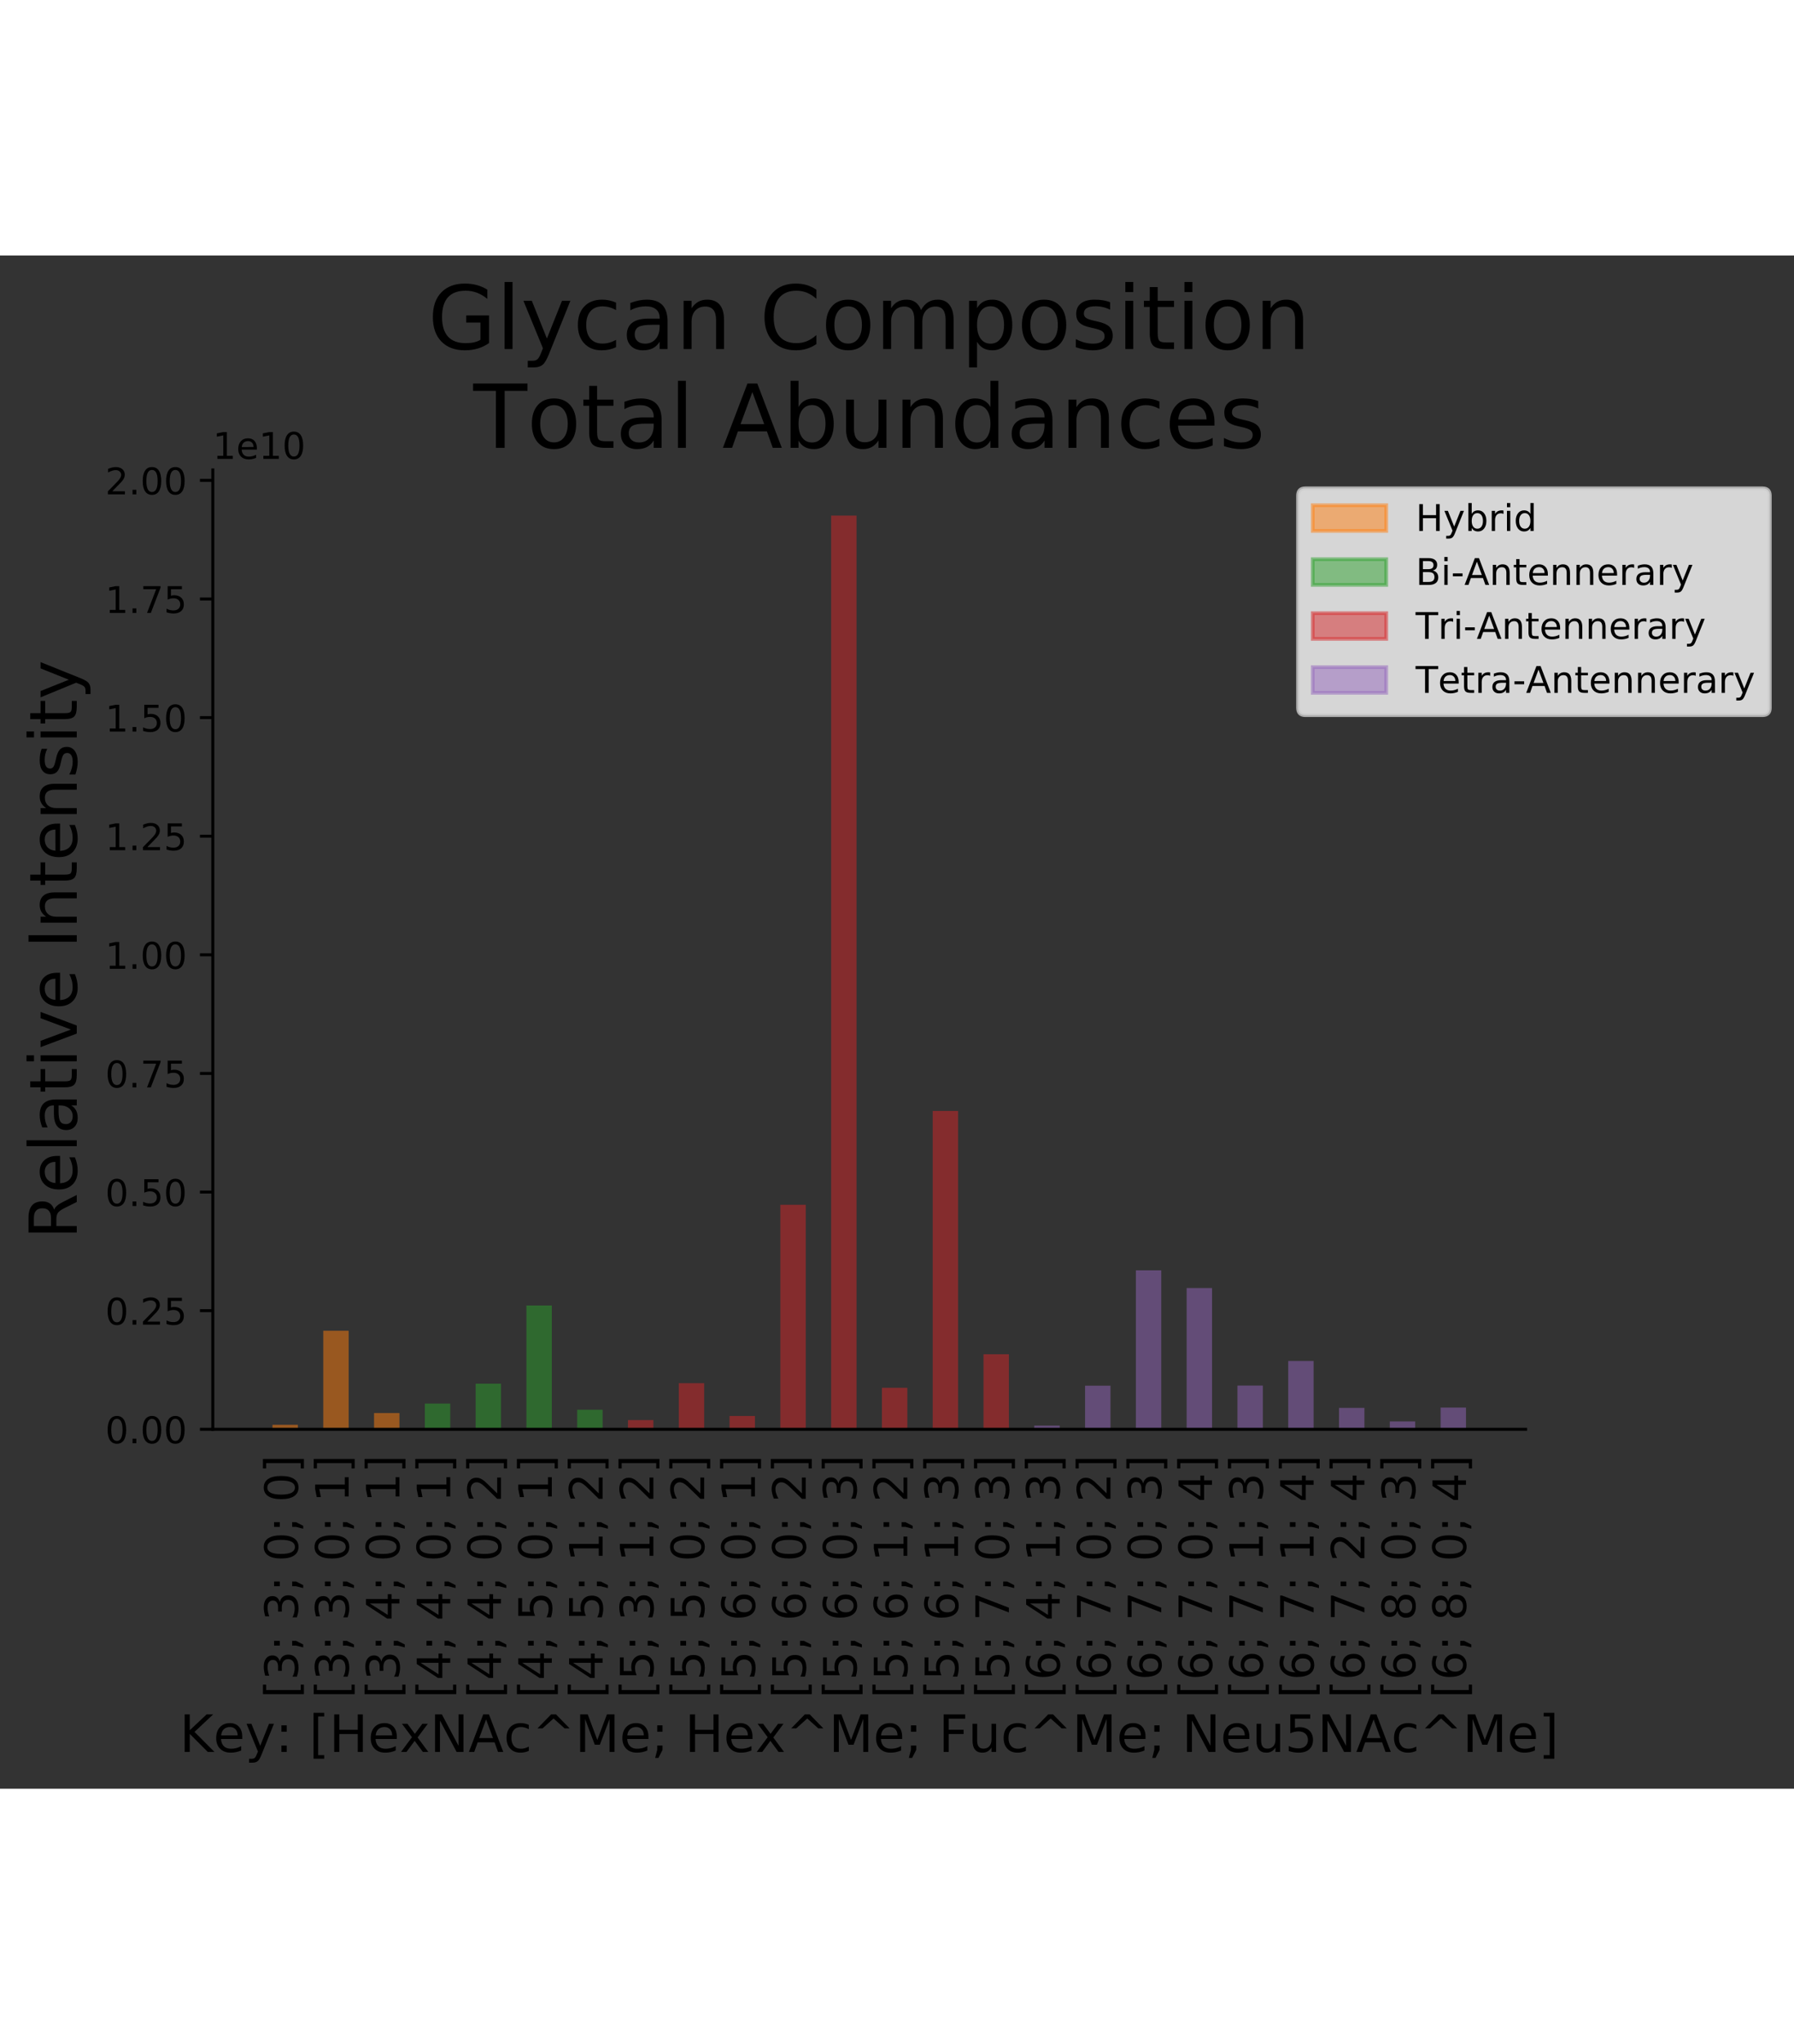 <svg xmlns="http://www.w3.org/2000/svg" xmlns:xlink="http://www.w3.org/1999/xlink" height="417pt" version="1.1" viewBox="0 0 488 417" width="100%">
 <rect x="0" y="0" width="488" height="417" fill="#333333" stroke="none"/>
 <defs>
  <style type="text/css"></style>
 </defs>
 <g id="figure_1">
  <g id="patch_1">
   <path d="M 0 417.106  L 488.63 417.106  L 488.63 0  L 0 0  z " style="fill:none;opacity:0;"/>
  </g>
  <g id="axes_1">
   <g id="patch_2">
    <path d="M 57.886 319.239  L 415.006 319.239  L 415.006 58.311  L 57.886 58.311  z " style="fill:none;opacity:0;"/>
   </g>
   <g id="patch_3">
    <path clip-path="url(#p185c1f9a22)" d="M 74.119 319.239  L 81.027 319.239  L 81.027 318.029  L 74.119 318.029  z " style="fill:#ff7f0e;opacity:0.5;"/>
   </g>
   <g id="patch_4">
    <path clip-path="url(#p185c1f9a22)" d="M 87.934 319.239  L 94.842 319.239  L 94.842 292.439  L 87.934 292.439  z " style="fill:#ff7f0e;opacity:0.5;"/>
   </g>
   <g id="patch_5">
    <path clip-path="url(#p185c1f9a22)" d="M 101.749 319.239  L 108.657 319.239  L 108.657 314.826  L 101.749 314.826  z " style="fill:#ff7f0e;opacity:0.5;"/>
   </g>
   <g id="patch_6">
    <path clip-path="url(#p185c1f9a22)" d="M 115.564 319.239  L 122.472 319.239  L 122.472 312.246  L 115.564 312.246  z " style="fill:#2ca02c;opacity:0.5;"/>
   </g>
   <g id="patch_7">
    <path clip-path="url(#p185c1f9a22)" d="M 129.379 319.239  L 136.287 319.239  L 136.287 306.839  L 129.379 306.839  z " style="fill:#2ca02c;opacity:0.5;"/>
   </g>
   <g id="patch_8">
    <path clip-path="url(#p185c1f9a22)" d="M 143.194 319.239  L 150.102 319.239  L 150.102 285.574  L 143.194 285.574  z " style="fill:#2ca02c;opacity:0.5;"/>
   </g>
   <g id="patch_9">
    <path clip-path="url(#p185c1f9a22)" d="M 157.01 319.239  L 163.917 319.239  L 163.917 313.929  L 157.01 313.929  z " style="fill:#2ca02c;opacity:0.5;"/>
   </g>
   <g id="patch_10">
    <path clip-path="url(#p185c1f9a22)" d="M 170.825 319.239  L 177.732 319.239  L 177.732 316.733  L 170.825 316.733  z " style="fill:#d62728;opacity:0.5;"/>
   </g>
   <g id="patch_11">
    <path clip-path="url(#p185c1f9a22)" d="M 184.64 319.239  L 191.547 319.239  L 191.547 306.696  L 184.64 306.696  z " style="fill:#d62728;opacity:0.5;"/>
   </g>
   <g id="patch_12">
    <path clip-path="url(#p185c1f9a22)" d="M 198.455 319.239  L 205.362 319.239  L 205.362 315.617  L 198.455 315.617  z " style="fill:#d62728;opacity:0.5;"/>
   </g>
   <g id="patch_13">
    <path clip-path="url(#p185c1f9a22)" d="M 212.27 319.239  L 219.177 319.239  L 219.177 258.179  L 212.27 258.179  z " style="fill:#d62728;opacity:0.5;"/>
   </g>
   <g id="patch_14">
    <path clip-path="url(#p185c1f9a22)" d="M 226.085 319.239  L 232.992 319.239  L 232.992 70.736  L 226.085 70.736  z " style="fill:#d62728;opacity:0.5;"/>
   </g>
   <g id="patch_15">
    <path clip-path="url(#p185c1f9a22)" d="M 239.9 319.239  L 246.808 319.239  L 246.808 307.951  L 239.9 307.951  z " style="fill:#d62728;opacity:0.5;"/>
   </g>
   <g id="patch_16">
    <path clip-path="url(#p185c1f9a22)" d="M 253.715 319.239  L 260.623 319.239  L 260.623 232.659  L 253.715 232.659  z " style="fill:#d62728;opacity:0.5;"/>
   </g>
   <g id="patch_17">
    <path clip-path="url(#p185c1f9a22)" d="M 267.53 319.239  L 274.438 319.239  L 274.438 298.832  L 267.53 298.832  z " style="fill:#d62728;opacity:0.5;"/>
   </g>
   <g id="patch_18">
    <path clip-path="url(#p185c1f9a22)" d="M 281.345 319.239  L 288.253 319.239  L 288.253 318.251  L 281.345 318.251  z " style="fill:#9467bd;opacity:0.5;"/>
   </g>
   <g id="patch_19">
    <path clip-path="url(#p185c1f9a22)" d="M 295.16 319.239  L 302.068 319.239  L 302.068 307.373  L 295.16 307.373  z " style="fill:#9467bd;opacity:0.5;"/>
   </g>
   <g id="patch_20">
    <path clip-path="url(#p185c1f9a22)" d="M 308.975 319.239  L 315.883 319.239  L 315.883 276.004  L 308.975 276.004  z " style="fill:#9467bd;opacity:0.5;"/>
   </g>
   <g id="patch_21">
    <path clip-path="url(#p185c1f9a22)" d="M 322.791 319.239  L 329.698 319.239  L 329.698 280.821  L 322.791 280.821  z " style="fill:#9467bd;opacity:0.5;"/>
   </g>
   <g id="patch_22">
    <path clip-path="url(#p185c1f9a22)" d="M 336.606 319.239  L 343.513 319.239  L 343.513 307.359  L 336.606 307.359  z " style="fill:#9467bd;opacity:0.5;"/>
   </g>
   <g id="patch_23">
    <path clip-path="url(#p185c1f9a22)" d="M 350.421 319.239  L 357.328 319.239  L 357.328 300.661  L 350.421 300.661  z " style="fill:#9467bd;opacity:0.5;"/>
   </g>
   <g id="patch_24">
    <path clip-path="url(#p185c1f9a22)" d="M 364.236 319.239  L 371.143 319.239  L 371.143 313.42  L 364.236 313.42  z " style="fill:#9467bd;opacity:0.5;"/>
   </g>
   <g id="patch_25">
    <path clip-path="url(#p185c1f9a22)" d="M 378.051 319.239  L 384.958 319.239  L 384.958 317.099  L 378.051 317.099  z " style="fill:#9467bd;opacity:0.5;"/>
   </g>
   <g id="patch_26">
    <path clip-path="url(#p185c1f9a22)" d="M 391.866 319.239  L 398.774 319.239  L 398.774 313.343  L 391.866 313.343  z " style="fill:#9467bd;opacity:0.5;"/>
   </g>
   <g id="matplotlib.axis_1">
    <g id="xtick_1">
     <g id="text_1">
      <!-- [3; 3; 0; 0] -->
      <defs>
       <path d="M 8.594 75.984  L 29.297 75.984  L 29.297 69  L 17.578 69  L 17.578 -6.203  L 29.297 -6.203  L 29.297 -13.188  L 8.594 -13.188  z " id="DejaVuSans-5b"/>
       <path d="M 40.578 39.312  Q 47.656 37.797 51.625 33  Q 55.609 28.219 55.609 21.188  Q 55.609 10.406 48.188 4.484  Q 40.766 -1.422 27.094 -1.422  Q 22.516 -1.422 17.656 -0.516  Q 12.797 0.391 7.625 2.203  L 7.625 11.719  Q 11.719 9.328 16.594 8.109  Q 21.484 6.891 26.812 6.891  Q 36.078 6.891 40.938 10.547  Q 45.797 14.203 45.797 21.188  Q 45.797 27.641 41.281 31.266  Q 36.766 34.906 28.719 34.906  L 20.219 34.906  L 20.219 43.016  L 29.109 43.016  Q 36.375 43.016 40.234 45.922  Q 44.094 48.828 44.094 54.297  Q 44.094 59.906 40.109 62.906  Q 36.141 65.922 28.719 65.922  Q 24.656 65.922 20.016 65.031  Q 15.375 64.156 9.812 62.312  L 9.812 71.094  Q 15.438 72.656 20.344 73.438  Q 25.25 74.219 29.594 74.219  Q 40.828 74.219 47.359 69.109  Q 53.906 64.016 53.906 55.328  Q 53.906 49.266 50.438 45.094  Q 46.969 40.922 40.578 39.312  z " id="DejaVuSans-33"/>
       <path d="M 11.719 51.703  L 22.016 51.703  L 22.016 39.312  L 11.719 39.312  z M 11.719 12.406  L 22.016 12.406  L 22.016 4  L 14.016 -11.625  L 7.719 -11.625  L 11.719 4  z " id="DejaVuSans-3b"/>
       <path id="DejaVuSans-20"/>
       <path d="M 31.781 66.406  Q 24.172 66.406 20.328 58.906  Q 16.5 51.422 16.5 36.375  Q 16.5 21.391 20.328 13.891  Q 24.172 6.391 31.781 6.391  Q 39.453 6.391 43.281 13.891  Q 47.125 21.391 47.125 36.375  Q 47.125 51.422 43.281 58.906  Q 39.453 66.406 31.781 66.406  z M 31.781 74.219  Q 44.047 74.219 50.516 64.516  Q 56.984 54.828 56.984 36.375  Q 56.984 17.969 50.516 8.266  Q 44.047 -1.422 31.781 -1.422  Q 19.531 -1.422 13.062 8.266  Q 6.594 17.969 6.594 36.375  Q 6.594 54.828 13.062 64.516  Q 19.531 74.219 31.781 74.219  z " id="DejaVuSans-30"/>
       <path d="M 30.422 75.984  L 30.422 -13.188  L 9.719 -13.188  L 9.719 -6.203  L 21.391 -6.203  L 21.391 69  L 9.719 69  L 9.719 75.984  z " id="DejaVuSans-5d"/>
      </defs>
      <g transform="translate(81.022 392.356)rotate(-90)scale(0.125 -0.125)">
       <use xlink:href="#DejaVuSans-5b"/>
       <use x="39.014" xlink:href="#DejaVuSans-33"/>
       <use x="102.637" xlink:href="#DejaVuSans-3b"/>
       <use x="136.328" xlink:href="#DejaVuSans-20"/>
       <use x="168.115" xlink:href="#DejaVuSans-33"/>
       <use x="231.738" xlink:href="#DejaVuSans-3b"/>
       <use x="265.43" xlink:href="#DejaVuSans-20"/>
       <use x="297.217" xlink:href="#DejaVuSans-30"/>
       <use x="360.84" xlink:href="#DejaVuSans-3b"/>
       <use x="394.531" xlink:href="#DejaVuSans-20"/>
       <use x="426.318" xlink:href="#DejaVuSans-30"/>
       <use x="489.941" xlink:href="#DejaVuSans-5d"/>
      </g>
     </g>
    </g>
    <g id="xtick_2">
     <g id="text_2">
      <!-- [3; 3; 0; 1] -->
      <defs>
       <path d="M 12.406 8.297  L 28.516 8.297  L 28.516 63.922  L 10.984 60.406  L 10.984 69.391  L 28.422 72.906  L 38.281 72.906  L 38.281 8.297  L 54.391 8.297  L 54.391 0  L 12.406 0  z " id="DejaVuSans-31"/>
      </defs>
      <g transform="translate(94.837 392.356)rotate(-90)scale(0.125 -0.125)">
       <use xlink:href="#DejaVuSans-5b"/>
       <use x="39.014" xlink:href="#DejaVuSans-33"/>
       <use x="102.637" xlink:href="#DejaVuSans-3b"/>
       <use x="136.328" xlink:href="#DejaVuSans-20"/>
       <use x="168.115" xlink:href="#DejaVuSans-33"/>
       <use x="231.738" xlink:href="#DejaVuSans-3b"/>
       <use x="265.43" xlink:href="#DejaVuSans-20"/>
       <use x="297.217" xlink:href="#DejaVuSans-30"/>
       <use x="360.84" xlink:href="#DejaVuSans-3b"/>
       <use x="394.531" xlink:href="#DejaVuSans-20"/>
       <use x="426.318" xlink:href="#DejaVuSans-31"/>
       <use x="489.941" xlink:href="#DejaVuSans-5d"/>
      </g>
     </g>
    </g>
    <g id="xtick_3">
     <g id="text_3">
      <!-- [3; 4; 0; 1] -->
      <defs>
       <path d="M 37.797 64.312  L 12.891 25.391  L 37.797 25.391  z M 35.203 72.906  L 47.609 72.906  L 47.609 25.391  L 58.016 25.391  L 58.016 17.188  L 47.609 17.188  L 47.609 0  L 37.797 0  L 37.797 17.188  L 4.891 17.188  L 4.891 26.703  z " id="DejaVuSans-34"/>
      </defs>
      <g transform="translate(108.652 392.356)rotate(-90)scale(0.125 -0.125)">
       <use xlink:href="#DejaVuSans-5b"/>
       <use x="39.014" xlink:href="#DejaVuSans-33"/>
       <use x="102.637" xlink:href="#DejaVuSans-3b"/>
       <use x="136.328" xlink:href="#DejaVuSans-20"/>
       <use x="168.115" xlink:href="#DejaVuSans-34"/>
       <use x="231.738" xlink:href="#DejaVuSans-3b"/>
       <use x="265.43" xlink:href="#DejaVuSans-20"/>
       <use x="297.217" xlink:href="#DejaVuSans-30"/>
       <use x="360.84" xlink:href="#DejaVuSans-3b"/>
       <use x="394.531" xlink:href="#DejaVuSans-20"/>
       <use x="426.318" xlink:href="#DejaVuSans-31"/>
       <use x="489.941" xlink:href="#DejaVuSans-5d"/>
      </g>
     </g>
    </g>
    <g id="xtick_4">
     <g id="text_4">
      <!-- [4; 4; 0; 1] -->
      <g transform="translate(122.467 392.356)rotate(-90)scale(0.125 -0.125)">
       <use xlink:href="#DejaVuSans-5b"/>
       <use x="39.014" xlink:href="#DejaVuSans-34"/>
       <use x="102.637" xlink:href="#DejaVuSans-3b"/>
       <use x="136.328" xlink:href="#DejaVuSans-20"/>
       <use x="168.115" xlink:href="#DejaVuSans-34"/>
       <use x="231.738" xlink:href="#DejaVuSans-3b"/>
       <use x="265.43" xlink:href="#DejaVuSans-20"/>
       <use x="297.217" xlink:href="#DejaVuSans-30"/>
       <use x="360.84" xlink:href="#DejaVuSans-3b"/>
       <use x="394.531" xlink:href="#DejaVuSans-20"/>
       <use x="426.318" xlink:href="#DejaVuSans-31"/>
       <use x="489.941" xlink:href="#DejaVuSans-5d"/>
      </g>
     </g>
    </g>
    <g id="xtick_5">
     <g id="text_5">
      <!-- [4; 4; 0; 2] -->
      <defs>
       <path d="M 19.188 8.297  L 53.609 8.297  L 53.609 0  L 7.328 0  L 7.328 8.297  Q 12.938 14.109 22.625 23.891  Q 32.328 33.688 34.812 36.531  Q 39.547 41.844 41.422 45.531  Q 43.312 49.219 43.312 52.781  Q 43.312 58.594 39.234 62.25  Q 35.156 65.922 28.609 65.922  Q 23.969 65.922 18.812 64.312  Q 13.672 62.703 7.812 59.422  L 7.812 69.391  Q 13.766 71.781 18.938 73  Q 24.125 74.219 28.422 74.219  Q 39.75 74.219 46.484 68.547  Q 53.219 62.891 53.219 53.422  Q 53.219 48.922 51.531 44.891  Q 49.859 40.875 45.406 35.406  Q 44.188 33.984 37.641 27.219  Q 31.109 20.453 19.188 8.297  z " id="DejaVuSans-32"/>
      </defs>
      <g transform="translate(136.282 392.356)rotate(-90)scale(0.125 -0.125)">
       <use xlink:href="#DejaVuSans-5b"/>
       <use x="39.014" xlink:href="#DejaVuSans-34"/>
       <use x="102.637" xlink:href="#DejaVuSans-3b"/>
       <use x="136.328" xlink:href="#DejaVuSans-20"/>
       <use x="168.115" xlink:href="#DejaVuSans-34"/>
       <use x="231.738" xlink:href="#DejaVuSans-3b"/>
       <use x="265.43" xlink:href="#DejaVuSans-20"/>
       <use x="297.217" xlink:href="#DejaVuSans-30"/>
       <use x="360.84" xlink:href="#DejaVuSans-3b"/>
       <use x="394.531" xlink:href="#DejaVuSans-20"/>
       <use x="426.318" xlink:href="#DejaVuSans-32"/>
       <use x="489.941" xlink:href="#DejaVuSans-5d"/>
      </g>
     </g>
    </g>
    <g id="xtick_6">
     <g id="text_6">
      <!-- [4; 5; 0; 1] -->
      <defs>
       <path d="M 10.797 72.906  L 49.516 72.906  L 49.516 64.594  L 19.828 64.594  L 19.828 46.734  Q 21.969 47.469 24.109 47.828  Q 26.266 48.188 28.422 48.188  Q 40.625 48.188 47.75 41.5  Q 54.891 34.812 54.891 23.391  Q 54.891 11.625 47.562 5.094  Q 40.234 -1.422 26.906 -1.422  Q 22.312 -1.422 17.547 -0.641  Q 12.797 0.141 7.719 1.703  L 7.719 11.625  Q 12.109 9.234 16.797 8.062  Q 21.484 6.891 26.703 6.891  Q 35.156 6.891 40.078 11.328  Q 45.016 15.766 45.016 23.391  Q 45.016 31 40.078 35.438  Q 35.156 39.891 26.703 39.891  Q 22.75 39.891 18.812 39.016  Q 14.891 38.141 10.797 36.281  z " id="DejaVuSans-35"/>
      </defs>
      <g transform="translate(150.097 392.356)rotate(-90)scale(0.125 -0.125)">
       <use xlink:href="#DejaVuSans-5b"/>
       <use x="39.014" xlink:href="#DejaVuSans-34"/>
       <use x="102.637" xlink:href="#DejaVuSans-3b"/>
       <use x="136.328" xlink:href="#DejaVuSans-20"/>
       <use x="168.115" xlink:href="#DejaVuSans-35"/>
       <use x="231.738" xlink:href="#DejaVuSans-3b"/>
       <use x="265.43" xlink:href="#DejaVuSans-20"/>
       <use x="297.217" xlink:href="#DejaVuSans-30"/>
       <use x="360.84" xlink:href="#DejaVuSans-3b"/>
       <use x="394.531" xlink:href="#DejaVuSans-20"/>
       <use x="426.318" xlink:href="#DejaVuSans-31"/>
       <use x="489.941" xlink:href="#DejaVuSans-5d"/>
      </g>
     </g>
    </g>
    <g id="xtick_7">
     <g id="text_7">
      <!-- [4; 5; 1; 2] -->
      <g transform="translate(163.912 392.356)rotate(-90)scale(0.125 -0.125)">
       <use xlink:href="#DejaVuSans-5b"/>
       <use x="39.014" xlink:href="#DejaVuSans-34"/>
       <use x="102.637" xlink:href="#DejaVuSans-3b"/>
       <use x="136.328" xlink:href="#DejaVuSans-20"/>
       <use x="168.115" xlink:href="#DejaVuSans-35"/>
       <use x="231.738" xlink:href="#DejaVuSans-3b"/>
       <use x="265.43" xlink:href="#DejaVuSans-20"/>
       <use x="297.217" xlink:href="#DejaVuSans-31"/>
       <use x="360.84" xlink:href="#DejaVuSans-3b"/>
       <use x="394.531" xlink:href="#DejaVuSans-20"/>
       <use x="426.318" xlink:href="#DejaVuSans-32"/>
       <use x="489.941" xlink:href="#DejaVuSans-5d"/>
      </g>
     </g>
    </g>
    <g id="xtick_8">
     <g id="text_8">
      <!-- [5; 3; 1; 2] -->
      <g transform="translate(177.728 392.356)rotate(-90)scale(0.125 -0.125)">
       <use xlink:href="#DejaVuSans-5b"/>
       <use x="39.014" xlink:href="#DejaVuSans-35"/>
       <use x="102.637" xlink:href="#DejaVuSans-3b"/>
       <use x="136.328" xlink:href="#DejaVuSans-20"/>
       <use x="168.115" xlink:href="#DejaVuSans-33"/>
       <use x="231.738" xlink:href="#DejaVuSans-3b"/>
       <use x="265.43" xlink:href="#DejaVuSans-20"/>
       <use x="297.217" xlink:href="#DejaVuSans-31"/>
       <use x="360.84" xlink:href="#DejaVuSans-3b"/>
       <use x="394.531" xlink:href="#DejaVuSans-20"/>
       <use x="426.318" xlink:href="#DejaVuSans-32"/>
       <use x="489.941" xlink:href="#DejaVuSans-5d"/>
      </g>
     </g>
    </g>
    <g id="xtick_9">
     <g id="text_9">
      <!-- [5; 5; 0; 2] -->
      <g transform="translate(191.543 392.356)rotate(-90)scale(0.125 -0.125)">
       <use xlink:href="#DejaVuSans-5b"/>
       <use x="39.014" xlink:href="#DejaVuSans-35"/>
       <use x="102.637" xlink:href="#DejaVuSans-3b"/>
       <use x="136.328" xlink:href="#DejaVuSans-20"/>
       <use x="168.115" xlink:href="#DejaVuSans-35"/>
       <use x="231.738" xlink:href="#DejaVuSans-3b"/>
       <use x="265.43" xlink:href="#DejaVuSans-20"/>
       <use x="297.217" xlink:href="#DejaVuSans-30"/>
       <use x="360.84" xlink:href="#DejaVuSans-3b"/>
       <use x="394.531" xlink:href="#DejaVuSans-20"/>
       <use x="426.318" xlink:href="#DejaVuSans-32"/>
       <use x="489.941" xlink:href="#DejaVuSans-5d"/>
      </g>
     </g>
    </g>
    <g id="xtick_10">
     <g id="text_10">
      <!-- [5; 6; 0; 1] -->
      <defs>
       <path d="M 33.016 40.375  Q 26.375 40.375 22.484 35.828  Q 18.609 31.297 18.609 23.391  Q 18.609 15.531 22.484 10.953  Q 26.375 6.391 33.016 6.391  Q 39.656 6.391 43.531 10.953  Q 47.406 15.531 47.406 23.391  Q 47.406 31.297 43.531 35.828  Q 39.656 40.375 33.016 40.375  z M 52.594 71.297  L 52.594 62.312  Q 48.875 64.062 45.094 64.984  Q 41.312 65.922 37.594 65.922  Q 27.828 65.922 22.672 59.328  Q 17.531 52.734 16.797 39.406  Q 19.672 43.656 24.016 45.922  Q 28.375 48.188 33.594 48.188  Q 44.578 48.188 50.953 41.516  Q 57.328 34.859 57.328 23.391  Q 57.328 12.156 50.688 5.359  Q 44.047 -1.422 33.016 -1.422  Q 20.359 -1.422 13.672 8.266  Q 6.984 17.969 6.984 36.375  Q 6.984 53.656 15.188 63.938  Q 23.391 74.219 37.203 74.219  Q 40.922 74.219 44.703 73.484  Q 48.484 72.75 52.594 71.297  z " id="DejaVuSans-36"/>
      </defs>
      <g transform="translate(205.358 392.356)rotate(-90)scale(0.125 -0.125)">
       <use xlink:href="#DejaVuSans-5b"/>
       <use x="39.014" xlink:href="#DejaVuSans-35"/>
       <use x="102.637" xlink:href="#DejaVuSans-3b"/>
       <use x="136.328" xlink:href="#DejaVuSans-20"/>
       <use x="168.115" xlink:href="#DejaVuSans-36"/>
       <use x="231.738" xlink:href="#DejaVuSans-3b"/>
       <use x="265.43" xlink:href="#DejaVuSans-20"/>
       <use x="297.217" xlink:href="#DejaVuSans-30"/>
       <use x="360.84" xlink:href="#DejaVuSans-3b"/>
       <use x="394.531" xlink:href="#DejaVuSans-20"/>
       <use x="426.318" xlink:href="#DejaVuSans-31"/>
       <use x="489.941" xlink:href="#DejaVuSans-5d"/>
      </g>
     </g>
    </g>
    <g id="xtick_11">
     <g id="text_11">
      <!-- [5; 6; 0; 2] -->
      <g transform="translate(219.173 392.356)rotate(-90)scale(0.125 -0.125)">
       <use xlink:href="#DejaVuSans-5b"/>
       <use x="39.014" xlink:href="#DejaVuSans-35"/>
       <use x="102.637" xlink:href="#DejaVuSans-3b"/>
       <use x="136.328" xlink:href="#DejaVuSans-20"/>
       <use x="168.115" xlink:href="#DejaVuSans-36"/>
       <use x="231.738" xlink:href="#DejaVuSans-3b"/>
       <use x="265.43" xlink:href="#DejaVuSans-20"/>
       <use x="297.217" xlink:href="#DejaVuSans-30"/>
       <use x="360.84" xlink:href="#DejaVuSans-3b"/>
       <use x="394.531" xlink:href="#DejaVuSans-20"/>
       <use x="426.318" xlink:href="#DejaVuSans-32"/>
       <use x="489.941" xlink:href="#DejaVuSans-5d"/>
      </g>
     </g>
    </g>
    <g id="xtick_12">
     <g id="text_12">
      <!-- [5; 6; 0; 3] -->
      <g transform="translate(232.988 392.356)rotate(-90)scale(0.125 -0.125)">
       <use xlink:href="#DejaVuSans-5b"/>
       <use x="39.014" xlink:href="#DejaVuSans-35"/>
       <use x="102.637" xlink:href="#DejaVuSans-3b"/>
       <use x="136.328" xlink:href="#DejaVuSans-20"/>
       <use x="168.115" xlink:href="#DejaVuSans-36"/>
       <use x="231.738" xlink:href="#DejaVuSans-3b"/>
       <use x="265.43" xlink:href="#DejaVuSans-20"/>
       <use x="297.217" xlink:href="#DejaVuSans-30"/>
       <use x="360.84" xlink:href="#DejaVuSans-3b"/>
       <use x="394.531" xlink:href="#DejaVuSans-20"/>
       <use x="426.318" xlink:href="#DejaVuSans-33"/>
       <use x="489.941" xlink:href="#DejaVuSans-5d"/>
      </g>
     </g>
    </g>
    <g id="xtick_13">
     <g id="text_13">
      <!-- [5; 6; 1; 2] -->
      <g transform="translate(246.803 392.356)rotate(-90)scale(0.125 -0.125)">
       <use xlink:href="#DejaVuSans-5b"/>
       <use x="39.014" xlink:href="#DejaVuSans-35"/>
       <use x="102.637" xlink:href="#DejaVuSans-3b"/>
       <use x="136.328" xlink:href="#DejaVuSans-20"/>
       <use x="168.115" xlink:href="#DejaVuSans-36"/>
       <use x="231.738" xlink:href="#DejaVuSans-3b"/>
       <use x="265.43" xlink:href="#DejaVuSans-20"/>
       <use x="297.217" xlink:href="#DejaVuSans-31"/>
       <use x="360.84" xlink:href="#DejaVuSans-3b"/>
       <use x="394.531" xlink:href="#DejaVuSans-20"/>
       <use x="426.318" xlink:href="#DejaVuSans-32"/>
       <use x="489.941" xlink:href="#DejaVuSans-5d"/>
      </g>
     </g>
    </g>
    <g id="xtick_14">
     <g id="text_14">
      <!-- [5; 6; 1; 3] -->
      <g transform="translate(260.618 392.356)rotate(-90)scale(0.125 -0.125)">
       <use xlink:href="#DejaVuSans-5b"/>
       <use x="39.014" xlink:href="#DejaVuSans-35"/>
       <use x="102.637" xlink:href="#DejaVuSans-3b"/>
       <use x="136.328" xlink:href="#DejaVuSans-20"/>
       <use x="168.115" xlink:href="#DejaVuSans-36"/>
       <use x="231.738" xlink:href="#DejaVuSans-3b"/>
       <use x="265.43" xlink:href="#DejaVuSans-20"/>
       <use x="297.217" xlink:href="#DejaVuSans-31"/>
       <use x="360.84" xlink:href="#DejaVuSans-3b"/>
       <use x="394.531" xlink:href="#DejaVuSans-20"/>
       <use x="426.318" xlink:href="#DejaVuSans-33"/>
       <use x="489.941" xlink:href="#DejaVuSans-5d"/>
      </g>
     </g>
    </g>
    <g id="xtick_15">
     <g id="text_15">
      <!-- [5; 7; 0; 3] -->
      <defs>
       <path d="M 8.203 72.906  L 55.078 72.906  L 55.078 68.703  L 28.609 0  L 18.312 0  L 43.219 64.594  L 8.203 64.594  z " id="DejaVuSans-37"/>
      </defs>
      <g transform="translate(274.433 392.356)rotate(-90)scale(0.125 -0.125)">
       <use xlink:href="#DejaVuSans-5b"/>
       <use x="39.014" xlink:href="#DejaVuSans-35"/>
       <use x="102.637" xlink:href="#DejaVuSans-3b"/>
       <use x="136.328" xlink:href="#DejaVuSans-20"/>
       <use x="168.115" xlink:href="#DejaVuSans-37"/>
       <use x="231.738" xlink:href="#DejaVuSans-3b"/>
       <use x="265.43" xlink:href="#DejaVuSans-20"/>
       <use x="297.217" xlink:href="#DejaVuSans-30"/>
       <use x="360.84" xlink:href="#DejaVuSans-3b"/>
       <use x="394.531" xlink:href="#DejaVuSans-20"/>
       <use x="426.318" xlink:href="#DejaVuSans-33"/>
       <use x="489.941" xlink:href="#DejaVuSans-5d"/>
      </g>
     </g>
    </g>
    <g id="xtick_16">
     <g id="text_16">
      <!-- [6; 4; 1; 3] -->
      <g transform="translate(288.248 392.356)rotate(-90)scale(0.125 -0.125)">
       <use xlink:href="#DejaVuSans-5b"/>
       <use x="39.014" xlink:href="#DejaVuSans-36"/>
       <use x="102.637" xlink:href="#DejaVuSans-3b"/>
       <use x="136.328" xlink:href="#DejaVuSans-20"/>
       <use x="168.115" xlink:href="#DejaVuSans-34"/>
       <use x="231.738" xlink:href="#DejaVuSans-3b"/>
       <use x="265.43" xlink:href="#DejaVuSans-20"/>
       <use x="297.217" xlink:href="#DejaVuSans-31"/>
       <use x="360.84" xlink:href="#DejaVuSans-3b"/>
       <use x="394.531" xlink:href="#DejaVuSans-20"/>
       <use x="426.318" xlink:href="#DejaVuSans-33"/>
       <use x="489.941" xlink:href="#DejaVuSans-5d"/>
      </g>
     </g>
    </g>
    <g id="xtick_17">
     <g id="text_17">
      <!-- [6; 7; 0; 2] -->
      <g transform="translate(302.063 392.356)rotate(-90)scale(0.125 -0.125)">
       <use xlink:href="#DejaVuSans-5b"/>
       <use x="39.014" xlink:href="#DejaVuSans-36"/>
       <use x="102.637" xlink:href="#DejaVuSans-3b"/>
       <use x="136.328" xlink:href="#DejaVuSans-20"/>
       <use x="168.115" xlink:href="#DejaVuSans-37"/>
       <use x="231.738" xlink:href="#DejaVuSans-3b"/>
       <use x="265.43" xlink:href="#DejaVuSans-20"/>
       <use x="297.217" xlink:href="#DejaVuSans-30"/>
       <use x="360.84" xlink:href="#DejaVuSans-3b"/>
       <use x="394.531" xlink:href="#DejaVuSans-20"/>
       <use x="426.318" xlink:href="#DejaVuSans-32"/>
       <use x="489.941" xlink:href="#DejaVuSans-5d"/>
      </g>
     </g>
    </g>
    <g id="xtick_18">
     <g id="text_18">
      <!-- [6; 7; 0; 3] -->
      <g transform="translate(315.878 392.356)rotate(-90)scale(0.125 -0.125)">
       <use xlink:href="#DejaVuSans-5b"/>
       <use x="39.014" xlink:href="#DejaVuSans-36"/>
       <use x="102.637" xlink:href="#DejaVuSans-3b"/>
       <use x="136.328" xlink:href="#DejaVuSans-20"/>
       <use x="168.115" xlink:href="#DejaVuSans-37"/>
       <use x="231.738" xlink:href="#DejaVuSans-3b"/>
       <use x="265.43" xlink:href="#DejaVuSans-20"/>
       <use x="297.217" xlink:href="#DejaVuSans-30"/>
       <use x="360.84" xlink:href="#DejaVuSans-3b"/>
       <use x="394.531" xlink:href="#DejaVuSans-20"/>
       <use x="426.318" xlink:href="#DejaVuSans-33"/>
       <use x="489.941" xlink:href="#DejaVuSans-5d"/>
      </g>
     </g>
    </g>
    <g id="xtick_19">
     <g id="text_19">
      <!-- [6; 7; 0; 4] -->
      <g transform="translate(329.694 392.356)rotate(-90)scale(0.125 -0.125)">
       <use xlink:href="#DejaVuSans-5b"/>
       <use x="39.014" xlink:href="#DejaVuSans-36"/>
       <use x="102.637" xlink:href="#DejaVuSans-3b"/>
       <use x="136.328" xlink:href="#DejaVuSans-20"/>
       <use x="168.115" xlink:href="#DejaVuSans-37"/>
       <use x="231.738" xlink:href="#DejaVuSans-3b"/>
       <use x="265.43" xlink:href="#DejaVuSans-20"/>
       <use x="297.217" xlink:href="#DejaVuSans-30"/>
       <use x="360.84" xlink:href="#DejaVuSans-3b"/>
       <use x="394.531" xlink:href="#DejaVuSans-20"/>
       <use x="426.318" xlink:href="#DejaVuSans-34"/>
       <use x="489.941" xlink:href="#DejaVuSans-5d"/>
      </g>
     </g>
    </g>
    <g id="xtick_20">
     <g id="text_20">
      <!-- [6; 7; 1; 3] -->
      <g transform="translate(343.509 392.356)rotate(-90)scale(0.125 -0.125)">
       <use xlink:href="#DejaVuSans-5b"/>
       <use x="39.014" xlink:href="#DejaVuSans-36"/>
       <use x="102.637" xlink:href="#DejaVuSans-3b"/>
       <use x="136.328" xlink:href="#DejaVuSans-20"/>
       <use x="168.115" xlink:href="#DejaVuSans-37"/>
       <use x="231.738" xlink:href="#DejaVuSans-3b"/>
       <use x="265.43" xlink:href="#DejaVuSans-20"/>
       <use x="297.217" xlink:href="#DejaVuSans-31"/>
       <use x="360.84" xlink:href="#DejaVuSans-3b"/>
       <use x="394.531" xlink:href="#DejaVuSans-20"/>
       <use x="426.318" xlink:href="#DejaVuSans-33"/>
       <use x="489.941" xlink:href="#DejaVuSans-5d"/>
      </g>
     </g>
    </g>
    <g id="xtick_21">
     <g id="text_21">
      <!-- [6; 7; 1; 4] -->
      <g transform="translate(357.324 392.356)rotate(-90)scale(0.125 -0.125)">
       <use xlink:href="#DejaVuSans-5b"/>
       <use x="39.014" xlink:href="#DejaVuSans-36"/>
       <use x="102.637" xlink:href="#DejaVuSans-3b"/>
       <use x="136.328" xlink:href="#DejaVuSans-20"/>
       <use x="168.115" xlink:href="#DejaVuSans-37"/>
       <use x="231.738" xlink:href="#DejaVuSans-3b"/>
       <use x="265.43" xlink:href="#DejaVuSans-20"/>
       <use x="297.217" xlink:href="#DejaVuSans-31"/>
       <use x="360.84" xlink:href="#DejaVuSans-3b"/>
       <use x="394.531" xlink:href="#DejaVuSans-20"/>
       <use x="426.318" xlink:href="#DejaVuSans-34"/>
       <use x="489.941" xlink:href="#DejaVuSans-5d"/>
      </g>
     </g>
    </g>
    <g id="xtick_22">
     <g id="text_22">
      <!-- [6; 7; 2; 4] -->
      <g transform="translate(371.139 392.356)rotate(-90)scale(0.125 -0.125)">
       <use xlink:href="#DejaVuSans-5b"/>
       <use x="39.014" xlink:href="#DejaVuSans-36"/>
       <use x="102.637" xlink:href="#DejaVuSans-3b"/>
       <use x="136.328" xlink:href="#DejaVuSans-20"/>
       <use x="168.115" xlink:href="#DejaVuSans-37"/>
       <use x="231.738" xlink:href="#DejaVuSans-3b"/>
       <use x="265.43" xlink:href="#DejaVuSans-20"/>
       <use x="297.217" xlink:href="#DejaVuSans-32"/>
       <use x="360.84" xlink:href="#DejaVuSans-3b"/>
       <use x="394.531" xlink:href="#DejaVuSans-20"/>
       <use x="426.318" xlink:href="#DejaVuSans-34"/>
       <use x="489.941" xlink:href="#DejaVuSans-5d"/>
      </g>
     </g>
    </g>
    <g id="xtick_23">
     <g id="text_23">
      <!-- [6; 8; 0; 3] -->
      <defs>
       <path d="M 31.781 34.625  Q 24.75 34.625 20.719 30.859  Q 16.703 27.094 16.703 20.516  Q 16.703 13.922 20.719 10.156  Q 24.75 6.391 31.781 6.391  Q 38.812 6.391 42.859 10.172  Q 46.922 13.969 46.922 20.516  Q 46.922 27.094 42.891 30.859  Q 38.875 34.625 31.781 34.625  z M 21.922 38.812  Q 15.578 40.375 12.031 44.719  Q 8.5 49.078 8.5 55.328  Q 8.5 64.062 14.719 69.141  Q 20.953 74.219 31.781 74.219  Q 42.672 74.219 48.875 69.141  Q 55.078 64.062 55.078 55.328  Q 55.078 49.078 51.531 44.719  Q 48 40.375 41.703 38.812  Q 48.828 37.156 52.797 32.312  Q 56.781 27.484 56.781 20.516  Q 56.781 9.906 50.312 4.234  Q 43.844 -1.422 31.781 -1.422  Q 19.734 -1.422 13.25 4.234  Q 6.781 9.906 6.781 20.516  Q 6.781 27.484 10.781 32.312  Q 14.797 37.156 21.922 38.812  z M 18.312 54.391  Q 18.312 48.734 21.844 45.562  Q 25.391 42.391 31.781 42.391  Q 38.141 42.391 41.719 45.562  Q 45.312 48.734 45.312 54.391  Q 45.312 60.062 41.719 63.234  Q 38.141 66.406 31.781 66.406  Q 25.391 66.406 21.844 63.234  Q 18.312 60.062 18.312 54.391  z " id="DejaVuSans-38"/>
      </defs>
      <g transform="translate(384.954 392.356)rotate(-90)scale(0.125 -0.125)">
       <use xlink:href="#DejaVuSans-5b"/>
       <use x="39.014" xlink:href="#DejaVuSans-36"/>
       <use x="102.637" xlink:href="#DejaVuSans-3b"/>
       <use x="136.328" xlink:href="#DejaVuSans-20"/>
       <use x="168.115" xlink:href="#DejaVuSans-38"/>
       <use x="231.738" xlink:href="#DejaVuSans-3b"/>
       <use x="265.43" xlink:href="#DejaVuSans-20"/>
       <use x="297.217" xlink:href="#DejaVuSans-30"/>
       <use x="360.84" xlink:href="#DejaVuSans-3b"/>
       <use x="394.531" xlink:href="#DejaVuSans-20"/>
       <use x="426.318" xlink:href="#DejaVuSans-33"/>
       <use x="489.941" xlink:href="#DejaVuSans-5d"/>
      </g>
     </g>
    </g>
    <g id="xtick_24">
     <g id="text_24">
      <!-- [6; 8; 0; 4] -->
      <g transform="translate(398.769 392.356)rotate(-90)scale(0.125 -0.125)">
       <use xlink:href="#DejaVuSans-5b"/>
       <use x="39.014" xlink:href="#DejaVuSans-36"/>
       <use x="102.637" xlink:href="#DejaVuSans-3b"/>
       <use x="136.328" xlink:href="#DejaVuSans-20"/>
       <use x="168.115" xlink:href="#DejaVuSans-38"/>
       <use x="231.738" xlink:href="#DejaVuSans-3b"/>
       <use x="265.43" xlink:href="#DejaVuSans-20"/>
       <use x="297.217" xlink:href="#DejaVuSans-30"/>
       <use x="360.84" xlink:href="#DejaVuSans-3b"/>
       <use x="394.531" xlink:href="#DejaVuSans-20"/>
       <use x="426.318" xlink:href="#DejaVuSans-34"/>
       <use x="489.941" xlink:href="#DejaVuSans-5d"/>
      </g>
     </g>
    </g>
    <g id="text_25">
     <!-- Key: [HexNAc^Me; Hex^Me; Fuc^Me; Neu5NAc^Me] -->
     <defs>
      <path d="M 9.812 72.906  L 19.672 72.906  L 19.672 42.094  L 52.391 72.906  L 65.094 72.906  L 28.906 38.922  L 67.672 0  L 54.688 0  L 19.672 35.109  L 19.672 0  L 9.812 0  z " id="DejaVuSans-4b"/>
      <path d="M 56.203 29.594  L 56.203 25.203  L 14.891 25.203  Q 15.484 15.922 20.484 11.062  Q 25.484 6.203 34.422 6.203  Q 39.594 6.203 44.453 7.469  Q 49.312 8.734 54.109 11.281  L 54.109 2.781  Q 49.266 0.734 44.188 -0.344  Q 39.109 -1.422 33.891 -1.422  Q 20.797 -1.422 13.156 6.188  Q 5.516 13.812 5.516 26.812  Q 5.516 40.234 12.766 48.109  Q 20.016 56 32.328 56  Q 43.359 56 49.781 48.891  Q 56.203 41.797 56.203 29.594  z M 47.219 32.234  Q 47.125 39.594 43.094 43.984  Q 39.062 48.391 32.422 48.391  Q 24.906 48.391 20.391 44.141  Q 15.875 39.891 15.188 32.172  z " id="DejaVuSans-65"/>
      <path d="M 32.172 -5.078  Q 28.375 -14.844 24.75 -17.812  Q 21.141 -20.797 15.094 -20.797  L 7.906 -20.797  L 7.906 -13.281  L 13.188 -13.281  Q 16.891 -13.281 18.938 -11.516  Q 21 -9.766 23.484 -3.219  L 25.094 0.875  L 2.984 54.688  L 12.5 54.688  L 29.594 11.922  L 46.688 54.688  L 56.203 54.688  z " id="DejaVuSans-79"/>
      <path d="M 11.719 12.406  L 22.016 12.406  L 22.016 0  L 11.719 0  z M 11.719 51.703  L 22.016 51.703  L 22.016 39.312  L 11.719 39.312  z " id="DejaVuSans-3a"/>
      <path d="M 9.812 72.906  L 19.672 72.906  L 19.672 43.016  L 55.516 43.016  L 55.516 72.906  L 65.375 72.906  L 65.375 0  L 55.516 0  L 55.516 34.719  L 19.672 34.719  L 19.672 0  L 9.812 0  z " id="DejaVuSans-48"/>
      <path d="M 54.891 54.688  L 35.109 28.078  L 55.906 0  L 45.312 0  L 29.391 21.484  L 13.484 0  L 2.875 0  L 24.125 28.609  L 4.688 54.688  L 15.281 54.688  L 29.781 35.203  L 44.281 54.688  z " id="DejaVuSans-78"/>
      <path d="M 9.812 72.906  L 23.094 72.906  L 55.422 11.922  L 55.422 72.906  L 64.984 72.906  L 64.984 0  L 51.703 0  L 19.391 60.984  L 19.391 0  L 9.812 0  z " id="DejaVuSans-4e"/>
      <path d="M 34.188 63.188  L 20.797 26.906  L 47.609 26.906  z M 28.609 72.906  L 39.797 72.906  L 67.578 0  L 57.328 0  L 50.688 18.703  L 17.828 18.703  L 11.188 0  L 0.781 0  z " id="DejaVuSans-41"/>
      <path d="M 48.781 52.594  L 48.781 44.188  Q 44.969 46.297 41.141 47.344  Q 37.312 48.391 33.406 48.391  Q 24.656 48.391 19.812 42.844  Q 14.984 37.312 14.984 27.297  Q 14.984 17.281 19.812 11.734  Q 24.656 6.203 33.406 6.203  Q 37.312 6.203 41.141 7.25  Q 44.969 8.297 48.781 10.406  L 48.781 2.094  Q 45.016 0.344 40.984 -0.531  Q 36.969 -1.422 32.422 -1.422  Q 20.062 -1.422 12.781 6.344  Q 5.516 14.109 5.516 27.297  Q 5.516 40.672 12.859 48.328  Q 20.219 56 33.016 56  Q 37.156 56 41.109 55.141  Q 45.062 54.297 48.781 52.594  z " id="DejaVuSans-63"/>
      <path d="M 46.688 72.906  L 73.188 45.703  L 63.375 45.703  L 41.891 64.984  L 20.406 45.703  L 10.594 45.703  L 37.109 72.906  z " id="DejaVuSans-5e"/>
      <path d="M 9.812 72.906  L 24.516 72.906  L 43.109 23.297  L 61.812 72.906  L 76.516 72.906  L 76.516 0  L 66.891 0  L 66.891 64.016  L 48.094 14.016  L 38.188 14.016  L 19.391 64.016  L 19.391 0  L 9.812 0  z " id="DejaVuSans-4d"/>
      <path d="M 9.812 72.906  L 51.703 72.906  L 51.703 64.594  L 19.672 64.594  L 19.672 43.109  L 48.578 43.109  L 48.578 34.812  L 19.672 34.812  L 19.672 0  L 9.812 0  z " id="DejaVuSans-46"/>
      <path d="M 8.5 21.578  L 8.5 54.688  L 17.484 54.688  L 17.484 21.922  Q 17.484 14.156 20.5 10.266  Q 23.531 6.391 29.594 6.391  Q 36.859 6.391 41.078 11.031  Q 45.312 15.672 45.312 23.688  L 45.312 54.688  L 54.297 54.688  L 54.297 0  L 45.312 0  L 45.312 8.406  Q 42.047 3.422 37.719 1  Q 33.406 -1.422 27.688 -1.422  Q 18.266 -1.422 13.375 4.438  Q 8.5 10.297 8.5 21.578  z M 31.109 56  z " id="DejaVuSans-75"/>
     </defs>
     <g transform="translate(48.862 406.994)scale(0.14 -0.14)">
      <use xlink:href="#DejaVuSans-4b"/>
      <use x="65.498" xlink:href="#DejaVuSans-65"/>
      <use x="127.021" xlink:href="#DejaVuSans-79"/>
      <use x="186.092" xlink:href="#DejaVuSans-3a"/>
      <use x="219.783" xlink:href="#DejaVuSans-20"/>
      <use x="251.57" xlink:href="#DejaVuSans-5b"/>
      <use x="290.584" xlink:href="#DejaVuSans-48"/>
      <use x="365.779" xlink:href="#DejaVuSans-65"/>
      <use x="427.287" xlink:href="#DejaVuSans-78"/>
      <use x="486.467" xlink:href="#DejaVuSans-4e"/>
      <use x="561.271" xlink:href="#DejaVuSans-41"/>
      <use x="629.664" xlink:href="#DejaVuSans-63"/>
      <use x="684.645" xlink:href="#DejaVuSans-5e"/>
      <use x="768.434" xlink:href="#DejaVuSans-4d"/>
      <use x="854.713" xlink:href="#DejaVuSans-65"/>
      <use x="916.236" xlink:href="#DejaVuSans-3b"/>
      <use x="949.928" xlink:href="#DejaVuSans-20"/>
      <use x="981.715" xlink:href="#DejaVuSans-48"/>
      <use x="1056.91" xlink:href="#DejaVuSans-65"/>
      <use x="1118.418" xlink:href="#DejaVuSans-78"/>
      <use x="1177.598" xlink:href="#DejaVuSans-5e"/>
      <use x="1261.387" xlink:href="#DejaVuSans-4d"/>
      <use x="1347.666" xlink:href="#DejaVuSans-65"/>
      <use x="1409.189" xlink:href="#DejaVuSans-3b"/>
      <use x="1442.881" xlink:href="#DejaVuSans-20"/>
      <use x="1474.668" xlink:href="#DejaVuSans-46"/>
      <use x="1532.109" xlink:href="#DejaVuSans-75"/>
      <use x="1595.488" xlink:href="#DejaVuSans-63"/>
      <use x="1650.469" xlink:href="#DejaVuSans-5e"/>
      <use x="1734.258" xlink:href="#DejaVuSans-4d"/>
      <use x="1820.537" xlink:href="#DejaVuSans-65"/>
      <use x="1882.061" xlink:href="#DejaVuSans-3b"/>
      <use x="1915.752" xlink:href="#DejaVuSans-20"/>
      <use x="1947.539" xlink:href="#DejaVuSans-4e"/>
      <use x="2022.344" xlink:href="#DejaVuSans-65"/>
      <use x="2083.867" xlink:href="#DejaVuSans-75"/>
      <use x="2147.246" xlink:href="#DejaVuSans-35"/>
      <use x="2210.869" xlink:href="#DejaVuSans-4e"/>
      <use x="2285.674" xlink:href="#DejaVuSans-41"/>
      <use x="2354.066" xlink:href="#DejaVuSans-63"/>
      <use x="2409.047" xlink:href="#DejaVuSans-5e"/>
      <use x="2492.836" xlink:href="#DejaVuSans-4d"/>
      <use x="2579.115" xlink:href="#DejaVuSans-65"/>
      <use x="2640.639" xlink:href="#DejaVuSans-5d"/>
     </g>
    </g>
   </g>
   <g id="matplotlib.axis_2">
    <g id="ytick_1">
     <g id="line2d_1">
      <defs>
       <path d="M 0 0  L -3.5 0  " id="m7c04c29d95" style="stroke:#000000;stroke-width:0.8;"/>
      </defs>
      <g>
       <use style="stroke:#000000;stroke-width:0.8;" x="57.886" xlink:href="#m7c04c29d95" y="319.239"/>
      </g>
     </g>
     <g id="text_26">
      <!-- 0.00 -->
      <defs>
       <path d="M 10.688 12.406  L 21 12.406  L 21 0  L 10.688 0  z " id="DejaVuSans-2e"/>
      </defs>
      <g transform="translate(28.621 323.038)scale(0.1 -0.1)">
       <use xlink:href="#DejaVuSans-30"/>
       <use x="63.623" xlink:href="#DejaVuSans-2e"/>
       <use x="95.41" xlink:href="#DejaVuSans-30"/>
       <use x="159.033" xlink:href="#DejaVuSans-30"/>
      </g>
     </g>
    </g>
    <g id="ytick_2">
     <g id="line2d_2">
      <g>
       <use style="stroke:#000000;stroke-width:0.8;" x="57.886" xlink:href="#m7c04c29d95" y="286.978"/>
      </g>
     </g>
     <g id="text_27">
      <!-- 0.25 -->
      <g transform="translate(28.621 290.778)scale(0.1 -0.1)">
       <use xlink:href="#DejaVuSans-30"/>
       <use x="63.623" xlink:href="#DejaVuSans-2e"/>
       <use x="95.41" xlink:href="#DejaVuSans-32"/>
       <use x="159.033" xlink:href="#DejaVuSans-35"/>
      </g>
     </g>
    </g>
    <g id="ytick_3">
     <g id="line2d_3">
      <g>
       <use style="stroke:#000000;stroke-width:0.8;" x="57.886" xlink:href="#m7c04c29d95" y="254.718"/>
      </g>
     </g>
     <g id="text_28">
      <!-- 0.50 -->
      <g transform="translate(28.621 258.517)scale(0.1 -0.1)">
       <use xlink:href="#DejaVuSans-30"/>
       <use x="63.623" xlink:href="#DejaVuSans-2e"/>
       <use x="95.41" xlink:href="#DejaVuSans-35"/>
       <use x="159.033" xlink:href="#DejaVuSans-30"/>
      </g>
     </g>
    </g>
    <g id="ytick_4">
     <g id="line2d_4">
      <g>
       <use style="stroke:#000000;stroke-width:0.8;" x="57.886" xlink:href="#m7c04c29d95" y="222.457"/>
      </g>
     </g>
     <g id="text_29">
      <!-- 0.75 -->
      <g transform="translate(28.621 226.256)scale(0.1 -0.1)">
       <use xlink:href="#DejaVuSans-30"/>
       <use x="63.623" xlink:href="#DejaVuSans-2e"/>
       <use x="95.41" xlink:href="#DejaVuSans-37"/>
       <use x="159.033" xlink:href="#DejaVuSans-35"/>
      </g>
     </g>
    </g>
    <g id="ytick_5">
     <g id="line2d_5">
      <g>
       <use style="stroke:#000000;stroke-width:0.8;" x="57.886" xlink:href="#m7c04c29d95" y="190.197"/>
      </g>
     </g>
     <g id="text_30">
      <!-- 1.00 -->
      <g transform="translate(28.621 193.996)scale(0.1 -0.1)">
       <use xlink:href="#DejaVuSans-31"/>
       <use x="63.623" xlink:href="#DejaVuSans-2e"/>
       <use x="95.41" xlink:href="#DejaVuSans-30"/>
       <use x="159.033" xlink:href="#DejaVuSans-30"/>
      </g>
     </g>
    </g>
    <g id="ytick_6">
     <g id="line2d_6">
      <g>
       <use style="stroke:#000000;stroke-width:0.8;" x="57.886" xlink:href="#m7c04c29d95" y="157.936"/>
      </g>
     </g>
     <g id="text_31">
      <!-- 1.25 -->
      <g transform="translate(28.621 161.735)scale(0.1 -0.1)">
       <use xlink:href="#DejaVuSans-31"/>
       <use x="63.623" xlink:href="#DejaVuSans-2e"/>
       <use x="95.41" xlink:href="#DejaVuSans-32"/>
       <use x="159.033" xlink:href="#DejaVuSans-35"/>
      </g>
     </g>
    </g>
    <g id="ytick_7">
     <g id="line2d_7">
      <g>
       <use style="stroke:#000000;stroke-width:0.8;" x="57.886" xlink:href="#m7c04c29d95" y="125.676"/>
      </g>
     </g>
     <g id="text_32">
      <!-- 1.50 -->
      <g transform="translate(28.621 129.475)scale(0.1 -0.1)">
       <use xlink:href="#DejaVuSans-31"/>
       <use x="63.623" xlink:href="#DejaVuSans-2e"/>
       <use x="95.41" xlink:href="#DejaVuSans-35"/>
       <use x="159.033" xlink:href="#DejaVuSans-30"/>
      </g>
     </g>
    </g>
    <g id="ytick_8">
     <g id="line2d_8">
      <g>
       <use style="stroke:#000000;stroke-width:0.8;" x="57.886" xlink:href="#m7c04c29d95" y="93.415"/>
      </g>
     </g>
     <g id="text_33">
      <!-- 1.75 -->
      <g transform="translate(28.621 97.214)scale(0.1 -0.1)">
       <use xlink:href="#DejaVuSans-31"/>
       <use x="63.623" xlink:href="#DejaVuSans-2e"/>
       <use x="95.41" xlink:href="#DejaVuSans-37"/>
       <use x="159.033" xlink:href="#DejaVuSans-35"/>
      </g>
     </g>
    </g>
    <g id="ytick_9">
     <g id="line2d_9">
      <g>
       <use style="stroke:#000000;stroke-width:0.8;" x="57.886" xlink:href="#m7c04c29d95" y="61.154"/>
      </g>
     </g>
     <g id="text_34">
      <!-- 2.00 -->
      <g transform="translate(28.621 64.954)scale(0.1 -0.1)">
       <use xlink:href="#DejaVuSans-32"/>
       <use x="63.623" xlink:href="#DejaVuSans-2e"/>
       <use x="95.41" xlink:href="#DejaVuSans-30"/>
       <use x="159.033" xlink:href="#DejaVuSans-30"/>
      </g>
     </g>
    </g>
    <g id="text_35">
     <!-- Relative Intensity -->
     <defs>
      <path d="M 44.391 34.188  Q 47.562 33.109 50.562 29.594  Q 53.562 26.078 56.594 19.922  L 66.609 0  L 56 0  L 46.688 18.703  Q 43.062 26.031 39.672 28.422  Q 36.281 30.812 30.422 30.812  L 19.672 30.812  L 19.672 0  L 9.812 0  L 9.812 72.906  L 32.078 72.906  Q 44.578 72.906 50.734 67.672  Q 56.891 62.453 56.891 51.906  Q 56.891 45.016 53.688 40.469  Q 50.484 35.938 44.391 34.188  z M 19.672 64.797  L 19.672 38.922  L 32.078 38.922  Q 39.203 38.922 42.844 42.219  Q 46.484 45.516 46.484 51.906  Q 46.484 58.297 42.844 61.547  Q 39.203 64.797 32.078 64.797  z " id="DejaVuSans-52"/>
      <path d="M 9.422 75.984  L 18.406 75.984  L 18.406 0  L 9.422 0  z " id="DejaVuSans-6c"/>
      <path d="M 34.281 27.484  Q 23.391 27.484 19.188 25  Q 14.984 22.516 14.984 16.5  Q 14.984 11.719 18.141 8.906  Q 21.297 6.109 26.703 6.109  Q 34.188 6.109 38.703 11.406  Q 43.219 16.703 43.219 25.484  L 43.219 27.484  z M 52.203 31.203  L 52.203 0  L 43.219 0  L 43.219 8.297  Q 40.141 3.328 35.547 0.953  Q 30.953 -1.422 24.312 -1.422  Q 15.922 -1.422 10.953 3.297  Q 6 8.016 6 15.922  Q 6 25.141 12.172 29.828  Q 18.359 34.516 30.609 34.516  L 43.219 34.516  L 43.219 35.406  Q 43.219 41.609 39.141 45  Q 35.062 48.391 27.688 48.391  Q 23 48.391 18.547 47.266  Q 14.109 46.141 10.016 43.891  L 10.016 52.203  Q 14.938 54.109 19.578 55.047  Q 24.219 56 28.609 56  Q 40.484 56 46.344 49.844  Q 52.203 43.703 52.203 31.203  z " id="DejaVuSans-61"/>
      <path d="M 18.312 70.219  L 18.312 54.688  L 36.812 54.688  L 36.812 47.703  L 18.312 47.703  L 18.312 18.016  Q 18.312 11.328 20.141 9.422  Q 21.969 7.516 27.594 7.516  L 36.812 7.516  L 36.812 0  L 27.594 0  Q 17.188 0 13.234 3.875  Q 9.281 7.766 9.281 18.016  L 9.281 47.703  L 2.688 47.703  L 2.688 54.688  L 9.281 54.688  L 9.281 70.219  z " id="DejaVuSans-74"/>
      <path d="M 9.422 54.688  L 18.406 54.688  L 18.406 0  L 9.422 0  z M 9.422 75.984  L 18.406 75.984  L 18.406 64.594  L 9.422 64.594  z " id="DejaVuSans-69"/>
      <path d="M 2.984 54.688  L 12.5 54.688  L 29.594 8.797  L 46.688 54.688  L 56.203 54.688  L 35.688 0  L 23.484 0  z " id="DejaVuSans-76"/>
      <path d="M 9.812 72.906  L 19.672 72.906  L 19.672 0  L 9.812 0  z " id="DejaVuSans-49"/>
      <path d="M 54.891 33.016  L 54.891 0  L 45.906 0  L 45.906 32.719  Q 45.906 40.484 42.875 44.328  Q 39.844 48.188 33.797 48.188  Q 26.516 48.188 22.312 43.547  Q 18.109 38.922 18.109 30.906  L 18.109 0  L 9.078 0  L 9.078 54.688  L 18.109 54.688  L 18.109 46.188  Q 21.344 51.125 25.703 53.562  Q 30.078 56 35.797 56  Q 45.219 56 50.047 50.172  Q 54.891 44.344 54.891 33.016  z " id="DejaVuSans-6e"/>
      <path d="M 44.281 53.078  L 44.281 44.578  Q 40.484 46.531 36.375 47.5  Q 32.281 48.484 27.875 48.484  Q 21.188 48.484 17.844 46.438  Q 14.5 44.391 14.5 40.281  Q 14.5 37.156 16.891 35.375  Q 19.281 33.594 26.516 31.984  L 29.594 31.297  Q 39.156 29.25 43.188 25.516  Q 47.219 21.781 47.219 15.094  Q 47.219 7.469 41.188 3.016  Q 35.156 -1.422 24.609 -1.422  Q 20.219 -1.422 15.453 -0.562  Q 10.688 0.297 5.422 2  L 5.422 11.281  Q 10.406 8.688 15.234 7.391  Q 20.062 6.109 24.812 6.109  Q 31.156 6.109 34.562 8.281  Q 37.984 10.453 37.984 14.406  Q 37.984 18.062 35.516 20.016  Q 33.062 21.969 24.703 23.781  L 21.578 24.516  Q 13.234 26.266 9.516 29.906  Q 5.812 33.547 5.812 39.891  Q 5.812 47.609 11.281 51.797  Q 16.75 56 26.812 56  Q 31.781 56 36.172 55.266  Q 40.578 54.547 44.281 53.078  z " id="DejaVuSans-73"/>
     </defs>
     <g transform="translate(20.877 267.502)rotate(-90)scale(0.18 -0.18)">
      <use xlink:href="#DejaVuSans-52"/>
      <use x="69.42" xlink:href="#DejaVuSans-65"/>
      <use x="130.943" xlink:href="#DejaVuSans-6c"/>
      <use x="158.727" xlink:href="#DejaVuSans-61"/>
      <use x="220.006" xlink:href="#DejaVuSans-74"/>
      <use x="259.215" xlink:href="#DejaVuSans-69"/>
      <use x="286.998" xlink:href="#DejaVuSans-76"/>
      <use x="346.178" xlink:href="#DejaVuSans-65"/>
      <use x="407.701" xlink:href="#DejaVuSans-20"/>
      <use x="439.488" xlink:href="#DejaVuSans-49"/>
      <use x="468.98" xlink:href="#DejaVuSans-6e"/>
      <use x="532.359" xlink:href="#DejaVuSans-74"/>
      <use x="571.568" xlink:href="#DejaVuSans-65"/>
      <use x="633.092" xlink:href="#DejaVuSans-6e"/>
      <use x="696.471" xlink:href="#DejaVuSans-73"/>
      <use x="748.57" xlink:href="#DejaVuSans-69"/>
      <use x="776.354" xlink:href="#DejaVuSans-74"/>
      <use x="815.562" xlink:href="#DejaVuSans-79"/>
     </g>
    </g>
    <g id="text_36">
     <!-- 1e10 -->
     <g transform="translate(57.886 55.311)scale(0.1 -0.1)">
      <use xlink:href="#DejaVuSans-31"/>
      <use x="63.623" xlink:href="#DejaVuSans-65"/>
      <use x="125.146" xlink:href="#DejaVuSans-31"/>
      <use x="188.77" xlink:href="#DejaVuSans-30"/>
     </g>
    </g>
   </g>
   <g id="patch_27">
    <path d="M 57.886 319.239  L 57.886 58.311  " style="fill:none;stroke:#000000;stroke-linecap:square;stroke-linejoin:miter;stroke-width:0.8;"/>
   </g>
   <g id="patch_28">
    <path d="M 57.886 319.239  L 415.006 319.239  " style="fill:none;stroke:#000000;stroke-linecap:square;stroke-linejoin:miter;stroke-width:0.8;"/>
   </g>
   <g id="text_37">
    <!-- Glycan Composition -->
    <defs>
     <path d="M 59.516 10.406  L 59.516 29.984  L 43.406 29.984  L 43.406 38.094  L 69.281 38.094  L 69.281 6.781  Q 63.578 2.734 56.688 0.656  Q 49.812 -1.422 42 -1.422  Q 24.906 -1.422 15.25 8.562  Q 5.609 18.562 5.609 36.375  Q 5.609 54.25 15.25 64.234  Q 24.906 74.219 42 74.219  Q 49.125 74.219 55.547 72.453  Q 61.969 70.703 67.391 67.281  L 67.391 56.781  Q 61.922 61.422 55.766 63.766  Q 49.609 66.109 42.828 66.109  Q 29.438 66.109 22.719 58.641  Q 16.016 51.172 16.016 36.375  Q 16.016 21.625 22.719 14.156  Q 29.438 6.688 42.828 6.688  Q 48.047 6.688 52.141 7.594  Q 56.25 8.5 59.516 10.406  z " id="DejaVuSans-47"/>
     <path d="M 64.406 67.281  L 64.406 56.891  Q 59.422 61.531 53.781 63.812  Q 48.141 66.109 41.797 66.109  Q 29.297 66.109 22.656 58.469  Q 16.016 50.828 16.016 36.375  Q 16.016 21.969 22.656 14.328  Q 29.297 6.688 41.797 6.688  Q 48.141 6.688 53.781 8.984  Q 59.422 11.281 64.406 15.922  L 64.406 5.609  Q 59.234 2.094 53.438 0.328  Q 47.656 -1.422 41.219 -1.422  Q 24.656 -1.422 15.125 8.703  Q 5.609 18.844 5.609 36.375  Q 5.609 53.953 15.125 64.078  Q 24.656 74.219 41.219 74.219  Q 47.75 74.219 53.531 72.484  Q 59.328 70.75 64.406 67.281  z " id="DejaVuSans-43"/>
     <path d="M 30.609 48.391  Q 23.391 48.391 19.188 42.75  Q 14.984 37.109 14.984 27.297  Q 14.984 17.484 19.156 11.844  Q 23.344 6.203 30.609 6.203  Q 37.797 6.203 41.984 11.859  Q 46.188 17.531 46.188 27.297  Q 46.188 37.016 41.984 42.703  Q 37.797 48.391 30.609 48.391  z M 30.609 56  Q 42.328 56 49.016 48.375  Q 55.719 40.766 55.719 27.297  Q 55.719 13.875 49.016 6.219  Q 42.328 -1.422 30.609 -1.422  Q 18.844 -1.422 12.172 6.219  Q 5.516 13.875 5.516 27.297  Q 5.516 40.766 12.172 48.375  Q 18.844 56 30.609 56  z " id="DejaVuSans-6f"/>
     <path d="M 52 44.188  Q 55.375 50.25 60.062 53.125  Q 64.75 56 71.094 56  Q 79.641 56 84.281 50.016  Q 88.922 44.047 88.922 33.016  L 88.922 0  L 79.891 0  L 79.891 32.719  Q 79.891 40.578 77.094 44.375  Q 74.312 48.188 68.609 48.188  Q 61.625 48.188 57.562 43.547  Q 53.516 38.922 53.516 30.906  L 53.516 0  L 44.484 0  L 44.484 32.719  Q 44.484 40.625 41.703 44.406  Q 38.922 48.188 33.109 48.188  Q 26.219 48.188 22.156 43.531  Q 18.109 38.875 18.109 30.906  L 18.109 0  L 9.078 0  L 9.078 54.688  L 18.109 54.688  L 18.109 46.188  Q 21.188 51.219 25.484 53.609  Q 29.781 56 35.688 56  Q 41.656 56 45.828 52.969  Q 50 49.953 52 44.188  z " id="DejaVuSans-6d"/>
     <path d="M 18.109 8.203  L 18.109 -20.797  L 9.078 -20.797  L 9.078 54.688  L 18.109 54.688  L 18.109 46.391  Q 20.953 51.266 25.266 53.625  Q 29.594 56 35.594 56  Q 45.562 56 51.781 48.094  Q 58.016 40.188 58.016 27.297  Q 58.016 14.406 51.781 6.484  Q 45.562 -1.422 35.594 -1.422  Q 29.594 -1.422 25.266 0.953  Q 20.953 3.328 18.109 8.203  z M 48.688 27.297  Q 48.688 37.203 44.609 42.844  Q 40.531 48.484 33.406 48.484  Q 26.266 48.484 22.188 42.844  Q 18.109 37.203 18.109 27.297  Q 18.109 17.391 22.188 11.75  Q 26.266 6.109 33.406 6.109  Q 40.531 6.109 44.609 11.75  Q 48.688 17.391 48.688 27.297  z " id="DejaVuSans-70"/>
    </defs>
    <g transform="translate(116.399 25.436)scale(0.24 -0.24)">
     <use xlink:href="#DejaVuSans-47"/>
     <use x="77.49" xlink:href="#DejaVuSans-6c"/>
     <use x="105.273" xlink:href="#DejaVuSans-79"/>
     <use x="164.453" xlink:href="#DejaVuSans-63"/>
     <use x="219.434" xlink:href="#DejaVuSans-61"/>
     <use x="280.713" xlink:href="#DejaVuSans-6e"/>
     <use x="344.092" xlink:href="#DejaVuSans-20"/>
     <use x="375.879" xlink:href="#DejaVuSans-43"/>
     <use x="445.703" xlink:href="#DejaVuSans-6f"/>
     <use x="506.885" xlink:href="#DejaVuSans-6d"/>
     <use x="604.297" xlink:href="#DejaVuSans-70"/>
     <use x="667.773" xlink:href="#DejaVuSans-6f"/>
     <use x="728.955" xlink:href="#DejaVuSans-73"/>
     <use x="781.055" xlink:href="#DejaVuSans-69"/>
     <use x="808.838" xlink:href="#DejaVuSans-74"/>
     <use x="848.047" xlink:href="#DejaVuSans-69"/>
     <use x="875.83" xlink:href="#DejaVuSans-6f"/>
     <use x="937.012" xlink:href="#DejaVuSans-6e"/>
    </g>
    <!-- Total Abundances -->
    <defs>
     <path d="M -0.297 72.906  L 61.375 72.906  L 61.375 64.594  L 35.5 64.594  L 35.5 0  L 25.594 0  L 25.594 64.594  L -0.297 64.594  z " id="DejaVuSans-54"/>
     <path d="M 48.688 27.297  Q 48.688 37.203 44.609 42.844  Q 40.531 48.484 33.406 48.484  Q 26.266 48.484 22.188 42.844  Q 18.109 37.203 18.109 27.297  Q 18.109 17.391 22.188 11.75  Q 26.266 6.109 33.406 6.109  Q 40.531 6.109 44.609 11.75  Q 48.688 17.391 48.688 27.297  z M 18.109 46.391  Q 20.953 51.266 25.266 53.625  Q 29.594 56 35.594 56  Q 45.562 56 51.781 48.094  Q 58.016 40.188 58.016 27.297  Q 58.016 14.406 51.781 6.484  Q 45.562 -1.422 35.594 -1.422  Q 29.594 -1.422 25.266 0.953  Q 20.953 3.328 18.109 8.203  L 18.109 0  L 9.078 0  L 9.078 75.984  L 18.109 75.984  z " id="DejaVuSans-62"/>
     <path d="M 45.406 46.391  L 45.406 75.984  L 54.391 75.984  L 54.391 0  L 45.406 0  L 45.406 8.203  Q 42.578 3.328 38.25 0.953  Q 33.938 -1.422 27.875 -1.422  Q 17.969 -1.422 11.734 6.484  Q 5.516 14.406 5.516 27.297  Q 5.516 40.188 11.734 48.094  Q 17.969 56 27.875 56  Q 33.938 56 38.25 53.625  Q 42.578 51.266 45.406 46.391  z M 14.797 27.297  Q 14.797 17.391 18.875 11.75  Q 22.953 6.109 30.078 6.109  Q 37.203 6.109 41.297 11.75  Q 45.406 17.391 45.406 27.297  Q 45.406 37.203 41.297 42.844  Q 37.203 48.484 30.078 48.484  Q 22.953 48.484 18.875 42.844  Q 14.797 37.203 14.797 27.297  z " id="DejaVuSans-64"/>
    </defs>
    <g transform="translate(128.754 52.311)scale(0.24 -0.24)">
     <use xlink:href="#DejaVuSans-54"/>
     <use x="60.818" xlink:href="#DejaVuSans-6f"/>
     <use x="122" xlink:href="#DejaVuSans-74"/>
     <use x="161.209" xlink:href="#DejaVuSans-61"/>
     <use x="222.488" xlink:href="#DejaVuSans-6c"/>
     <use x="250.271" xlink:href="#DejaVuSans-20"/>
     <use x="282.059" xlink:href="#DejaVuSans-41"/>
     <use x="350.467" xlink:href="#DejaVuSans-62"/>
     <use x="413.943" xlink:href="#DejaVuSans-75"/>
     <use x="477.322" xlink:href="#DejaVuSans-6e"/>
     <use x="540.701" xlink:href="#DejaVuSans-64"/>
     <use x="604.178" xlink:href="#DejaVuSans-61"/>
     <use x="665.457" xlink:href="#DejaVuSans-6e"/>
     <use x="728.836" xlink:href="#DejaVuSans-63"/>
     <use x="783.816" xlink:href="#DejaVuSans-65"/>
     <use x="845.34" xlink:href="#DejaVuSans-73"/>
    </g>
   </g>
   <g id="legend_1">
    <g id="patch_29">
     <path d="M 355.083 125.023  L 479.43 125.023  Q 481.43 125.023 481.43 123.023  L 481.43 65.311  Q 481.43 63.311 479.43 63.311  L 355.083 63.311  Q 353.083 63.311 353.083 65.311  L 353.083 123.023  Q 353.083 125.023 355.083 125.023  z " style="fill:#ffffff;opacity:0.8;stroke:#cccccc;stroke-linejoin:miter;"/>
    </g>
    <g id="patch_30">
     <path d="M 357.083 74.909  L 377.083 74.909  L 377.083 67.909  L 357.083 67.909  z " style="fill:#ff7f0e;opacity:0.5;stroke:#ff7f0e;stroke-linejoin:miter;"/>
    </g>
    <g id="text_38">
     <!-- Hybrid -->
     <defs>
      <path d="M 41.109 46.297  Q 39.594 47.172 37.812 47.578  Q 36.031 48 33.891 48  Q 26.266 48 22.188 43.047  Q 18.109 38.094 18.109 28.812  L 18.109 0  L 9.078 0  L 9.078 54.688  L 18.109 54.688  L 18.109 46.188  Q 20.953 51.172 25.484 53.578  Q 30.031 56 36.531 56  Q 37.453 56 38.578 55.875  Q 39.703 55.766 41.062 55.516  z " id="DejaVuSans-72"/>
     </defs>
     <g transform="translate(385.083 74.909)scale(0.1 -0.1)">
      <use xlink:href="#DejaVuSans-48"/>
      <use x="75.195" xlink:href="#DejaVuSans-79"/>
      <use x="134.375" xlink:href="#DejaVuSans-62"/>
      <use x="197.852" xlink:href="#DejaVuSans-72"/>
      <use x="238.965" xlink:href="#DejaVuSans-69"/>
      <use x="266.748" xlink:href="#DejaVuSans-64"/>
     </g>
    </g>
    <g id="patch_31">
     <path d="M 357.083 89.588  L 377.083 89.588  L 377.083 82.588  L 357.083 82.588  z " style="fill:#2ca02c;opacity:0.5;stroke:#2ca02c;stroke-linejoin:miter;"/>
    </g>
    <g id="text_39">
     <!-- Bi-Antennerary -->
     <defs>
      <path d="M 19.672 34.812  L 19.672 8.109  L 35.5 8.109  Q 43.453 8.109 47.281 11.406  Q 51.125 14.703 51.125 21.484  Q 51.125 28.328 47.281 31.562  Q 43.453 34.812 35.5 34.812  z M 19.672 64.797  L 19.672 42.828  L 34.281 42.828  Q 41.5 42.828 45.031 45.531  Q 48.578 48.25 48.578 53.812  Q 48.578 59.328 45.031 62.062  Q 41.5 64.797 34.281 64.797  z M 9.812 72.906  L 35.016 72.906  Q 46.297 72.906 52.391 68.219  Q 58.5 63.531 58.5 54.891  Q 58.5 48.188 55.375 44.234  Q 52.25 40.281 46.188 39.312  Q 53.469 37.75 57.5 32.781  Q 61.531 27.828 61.531 20.406  Q 61.531 10.641 54.891 5.312  Q 48.25 0 35.984 0  L 9.812 0  z " id="DejaVuSans-42"/>
      <path d="M 4.891 31.391  L 31.203 31.391  L 31.203 23.391  L 4.891 23.391  z " id="DejaVuSans-2d"/>
     </defs>
     <g transform="translate(385.083 89.588)scale(0.1 -0.1)">
      <use xlink:href="#DejaVuSans-42"/>
      <use x="68.604" xlink:href="#DejaVuSans-69"/>
      <use x="96.387" xlink:href="#DejaVuSans-2d"/>
      <use x="132.439" xlink:href="#DejaVuSans-41"/>
      <use x="200.848" xlink:href="#DejaVuSans-6e"/>
      <use x="264.227" xlink:href="#DejaVuSans-74"/>
      <use x="303.436" xlink:href="#DejaVuSans-65"/>
      <use x="364.959" xlink:href="#DejaVuSans-6e"/>
      <use x="428.338" xlink:href="#DejaVuSans-6e"/>
      <use x="491.717" xlink:href="#DejaVuSans-65"/>
      <use x="553.24" xlink:href="#DejaVuSans-72"/>
      <use x="594.354" xlink:href="#DejaVuSans-61"/>
      <use x="655.633" xlink:href="#DejaVuSans-72"/>
      <use x="696.746" xlink:href="#DejaVuSans-79"/>
     </g>
    </g>
    <g id="patch_32">
     <path d="M 357.083 104.266  L 377.083 104.266  L 377.083 97.266  L 357.083 97.266  z " style="fill:#d62728;opacity:0.5;stroke:#d62728;stroke-linejoin:miter;"/>
    </g>
    <g id="text_40">
     <!-- Tri-Antennerary -->
     <g transform="translate(385.083 104.266)scale(0.1 -0.1)">
      <use xlink:href="#DejaVuSans-54"/>
      <use x="60.865" xlink:href="#DejaVuSans-72"/>
      <use x="101.979" xlink:href="#DejaVuSans-69"/>
      <use x="129.762" xlink:href="#DejaVuSans-2d"/>
      <use x="165.814" xlink:href="#DejaVuSans-41"/>
      <use x="234.223" xlink:href="#DejaVuSans-6e"/>
      <use x="297.602" xlink:href="#DejaVuSans-74"/>
      <use x="336.811" xlink:href="#DejaVuSans-65"/>
      <use x="398.334" xlink:href="#DejaVuSans-6e"/>
      <use x="461.713" xlink:href="#DejaVuSans-6e"/>
      <use x="525.092" xlink:href="#DejaVuSans-65"/>
      <use x="586.615" xlink:href="#DejaVuSans-72"/>
      <use x="627.729" xlink:href="#DejaVuSans-61"/>
      <use x="689.008" xlink:href="#DejaVuSans-72"/>
      <use x="730.121" xlink:href="#DejaVuSans-79"/>
     </g>
    </g>
    <g id="patch_33">
     <path d="M 357.083 118.944  L 377.083 118.944  L 377.083 111.944  L 357.083 111.944  z " style="fill:#9467bd;opacity:0.5;stroke:#9467bd;stroke-linejoin:miter;"/>
    </g>
    <g id="text_41">
     <!-- Tetra-Antennerary -->
     <g transform="translate(385.083 118.944)scale(0.1 -0.1)">
      <use xlink:href="#DejaVuSans-54"/>
      <use x="60.818" xlink:href="#DejaVuSans-65"/>
      <use x="122.342" xlink:href="#DejaVuSans-74"/>
      <use x="161.551" xlink:href="#DejaVuSans-72"/>
      <use x="202.664" xlink:href="#DejaVuSans-61"/>
      <use x="263.943" xlink:href="#DejaVuSans-2d"/>
      <use x="299.996" xlink:href="#DejaVuSans-41"/>
      <use x="368.404" xlink:href="#DejaVuSans-6e"/>
      <use x="431.783" xlink:href="#DejaVuSans-74"/>
      <use x="470.992" xlink:href="#DejaVuSans-65"/>
      <use x="532.516" xlink:href="#DejaVuSans-6e"/>
      <use x="595.895" xlink:href="#DejaVuSans-6e"/>
      <use x="659.273" xlink:href="#DejaVuSans-65"/>
      <use x="720.797" xlink:href="#DejaVuSans-72"/>
      <use x="761.91" xlink:href="#DejaVuSans-61"/>
      <use x="823.189" xlink:href="#DejaVuSans-72"/>
      <use x="864.303" xlink:href="#DejaVuSans-79"/>
     </g>
    </g>
   </g>
  </g>
 </g>
 <defs>
  <clipPath id="p185c1f9a22">
   <rect height="260.928" width="357.12" x="57.886" y="58.311"/>
  </clipPath>
 </defs>
</svg>